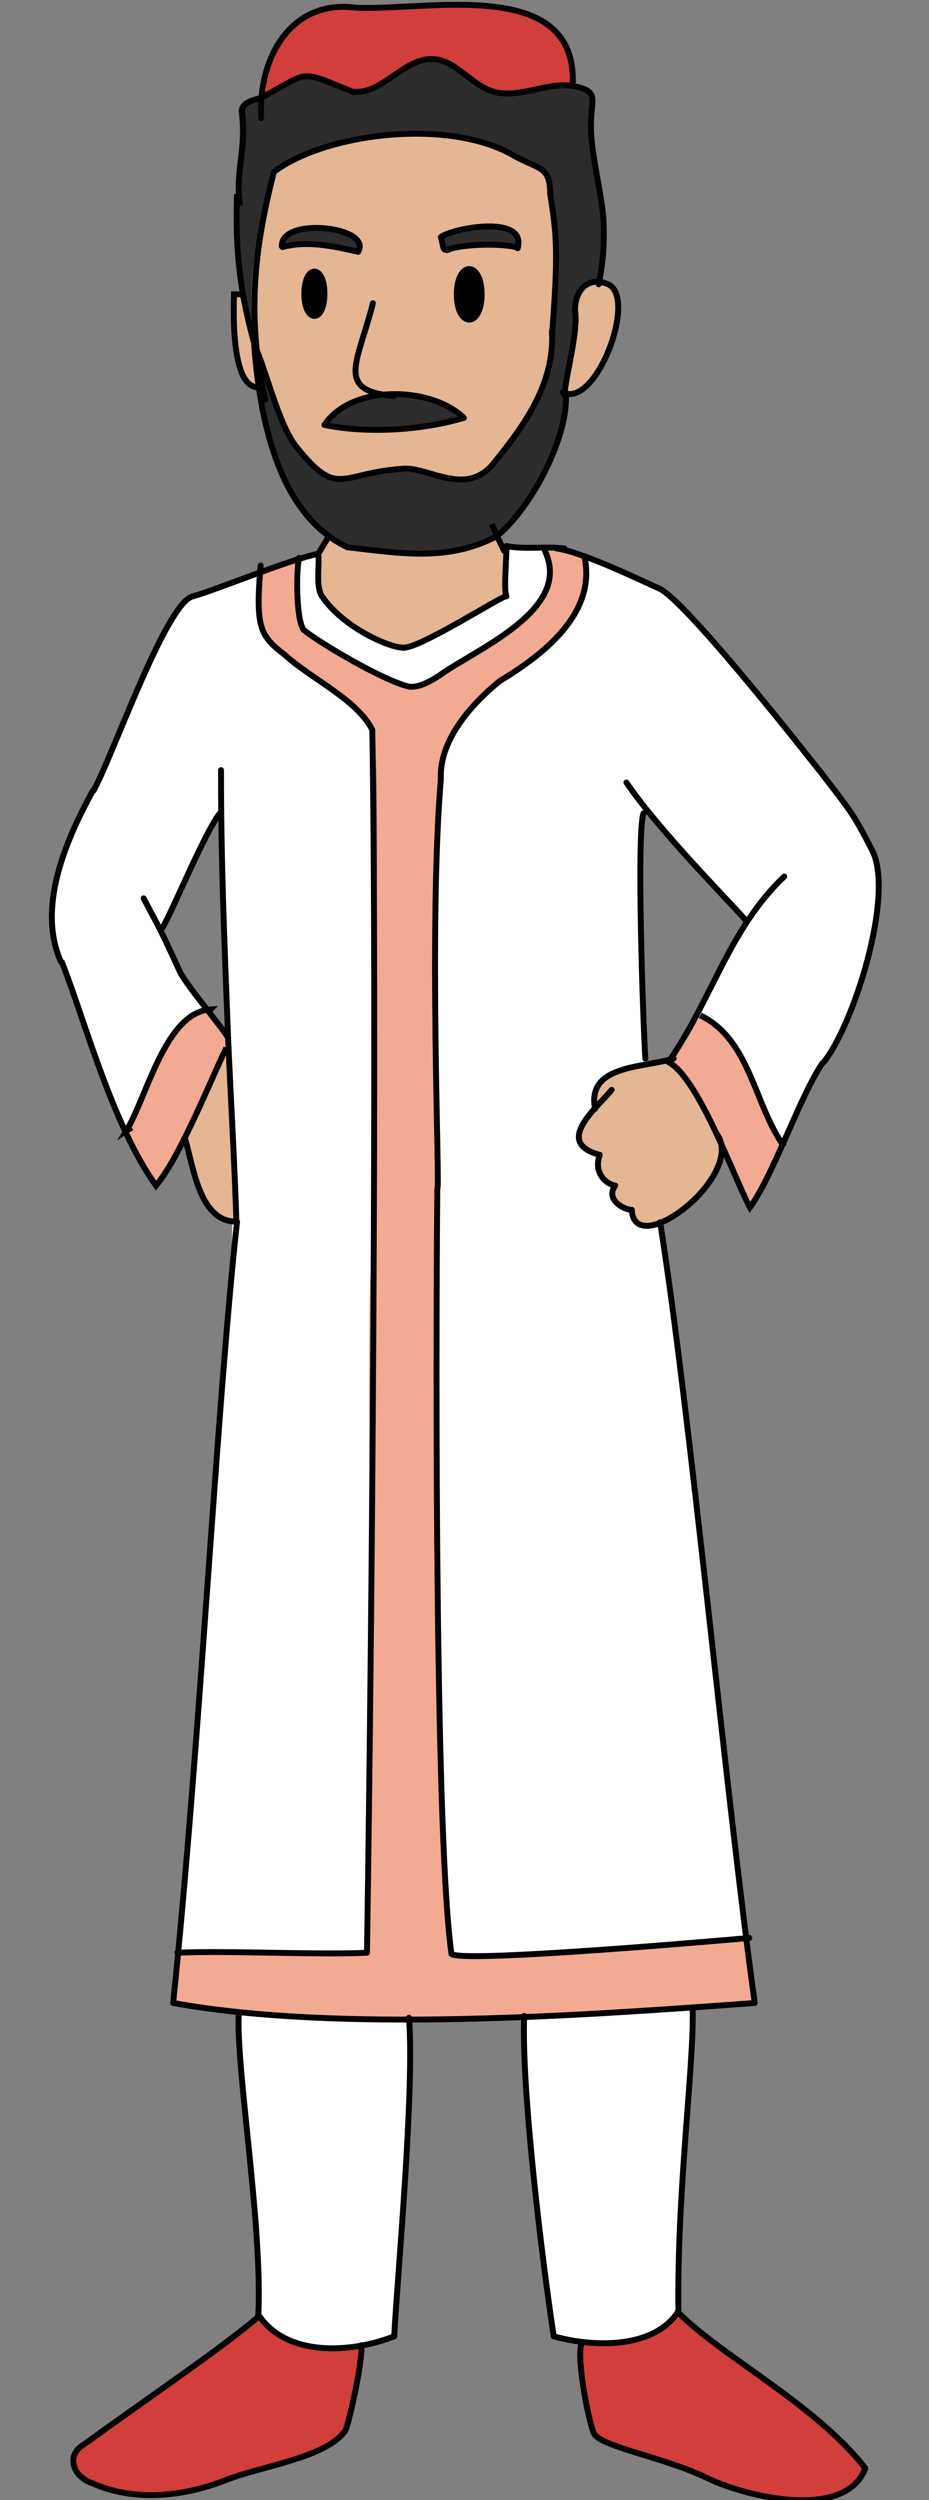 <?xml version="1.0" encoding="UTF-8"?><svg id="Africa_Modest" xmlns="http://www.w3.org/2000/svg" width="157.2" height="423" viewBox="0 0 157.2 423"><rect x="0" y="0" width="157.2" height="423" fill="#808080" stroke="none"/><defs><style>.cls-1{stroke-linecap:round;stroke-linejoin:round;}.cls-1,.cls-2{fill:none;stroke:#010101;}.cls-2{stroke-miterlimit:10;}.cls-3{fill:#f3aa93;}.cls-3,.cls-4,.cls-5,.cls-6,.cls-7,.cls-8,.cls-9{stroke-width:0px;}.cls-4{fill:#2b2c2b;}.cls-5{fill:#d23e3b;}.cls-6{fill:#cca380;}.cls-7{fill:#fff;}.cls-8{fill:#e4b694;}.cls-9{fill:#010101;}</style></defs><path class="cls-3" d="m38.6,175.7c0,.6,0,1.1,0,1.7h-.4c-2.4,4.8-7.7,18.3-11.9,23.3-1.9-2.7-3.7-5.8-5.2-9.2h.3c3.7-6.5,6-18.3,13.5-20.7,1.8,2.4,3.5,4.3,3.7,4.9h0Z"/><path class="cls-7" d="m63.1,123.5c.9,49,0,147-.9,206.9-8,.4-23.8-.4-31.9,0,3.3-59.5,11.5-104.4,8.4-154.8-.9-13.2-.6-28.4-1.2-38h-.2c-2.8,3.6-8.8,18.5-10,19.8,1.8,3.7,3.8,8.8,7.7,13.3-7.6,2.4-9.8,14.2-13.5,20.6h-.3c-4.6-9.6-7.8-21.2-10.8-28.6-4-8.9.6-20.1,5.4-28.9,2.9-4.9,12.2-31.7,16.8-32.9,1.5-.4,6.6-2.3,11.5-4.1-.7,11.3,0,10.3,4.2,14,4.2,3.9,12.3,7.6,14.8,12.7Z"/><path class="cls-8" d="m43.1,58.4c.1,2.1.3,4.6.7,7.3-5.1-1.1-4.2-11.6-4.3-15.9.5,0,1.1,0,1.6,0,.4,2.6,1.1,5.5,2,8.6Z"/><path class="cls-5" d="m90.4,2.8c4.4,2.1,7.8,7.1,6.4,11.8-4.4-.8-9.1,2.3-13.4.9-3.8-1.1-6.3-5.3-10.2-5.5-5-.3-8.7,6.2-13.7,5.5-8.7-3.5-7.1-3.7-15.1,1,0-9,6.4-16.4,15.7-15.2,10,.4,20.8-2.2,30.3,1.6Z"/><path class="cls-8" d="m84,38.5c-3.4,0-6.9-.2-9.3,1.6.5,1.8.2,2.7,1.5,2,3.9-1,9.6-.8,11.5-.2.6-3.4-1.7-3.5-3.7-3.5Zm-2.5,11.3c0-5.7-4.2-5.7-4.2,0,0,5.7,4.2,5.7,4.2,0Zm-28.2-11.3c-4.5,0-4.7.9-5.6,3.1h.1c4.5-1.1,9.1.1,12.8.9,1.4-2.5-3-4.1-7.3-4Zm13.3,28.5c-4.1-.3-9.6,1.1-11.7,4.9,7.3,1.5,16.5.9,23.6-1.2-2.6-2.9-8.1-4.2-11.9-3.7Zm-23.6-15c-1.2-5.6,2.4-17,3.2-22.8,8.8-6.8,29.6-9.3,40.7-2.9,4.2,2.4,6.1,1.7,6.2,6.5,1.1,7,1.4,10,.3,23.9h0c.2,8.8-4.9,15.5-9.8,21.5-4.7,5.8-11,.7-15.3,1-10.8.7-11,5.2-18-3.5-3.5-4.2-7.8-19.1-7.2-23.7Zm10.1-6.2c-2.2-.1-2.2,7.8,0,7.6,2.2.1,2.2-7.8,0-7.6Z"/><path class="cls-7" d="m92.2,93.2c4.8,10.1-11.9,16.7-18,21.2-1.5.9-3.1,1.9-4.9,1.8-4.7-1.1-15.6-7.7-17.9-9.6-1.3-1.6-1.3-9.9-.8-12.1,1.5-.5,2.6-.8,3.2-.9.4,1.4-.5,5.5.7,7.2,3.5,5.2,11.3,8.7,13.8,8.7,2.9,0,16.4-8.5,17.3-8.7,0,0,0,0,0,0,0,0,0,0,0,0-.4-1.2.1-5.6,0-8.5,2.1.4,4.4.3,6.5.3v.5Z"/><path class="cls-5" d="m51.7,396.9c1.9.4,6,.4,9.5-.1,0,3.8-2.3,13.8-2.8,14.5-3.3,4.6-14.1,5.9-20.4,8.4-7.2,2.8-15.5,3.6-22.5.4-3.2-1.1-4.4-4.7-1.3-6.5,10.6-7.7,23.6-16.5,29.5-21.6,0-.1,0-.2,0-.4,1.9,2.7,4.8,4.6,8,5.3Z"/><path class="cls-9" d="m51.5,49.7c0-5,3.4-5,3.4,0,0,5-3.4,5-3.4,0Z"/><path class="cls-7" d="m98.5,396.3c-2-.1-3.9-.4-4.8-1-1.9-12.4-5.5-41.7-5-54.3,10.8-.3,20.9-.7,28.5-1.2.3,9.3-2.7,31.2-2.4,51.4-3.9,5.5-9.3,5.1-16.2,5.1Z"/><path class="cls-4" d="m66.6,67c3.8-.5,9.3.8,11.9,3.7-7.1,2.1-16.3,2.7-23.6,1.2,2.1-3.8,7.6-5.2,11.7-4.9Z"/><path class="cls-3" d="m127,204.3c-2.6-4.8-8.7-22.1-13.8-24.6,1.9-2.6,3.5-5.4,4.9-8.1,8.8,3.8,9.6,14.9,14.5,22.1-1.9,4.3-3.8,8.4-5.5,10.6Z"/><path class="cls-4" d="m76.1,42.1c-1.3.6-1-.3-1.5-2,2-1.5,14.6-3.9,13,1.9-2-.6-7.7-.8-11.5.2,0,0,0,0,0,0Z"/><path class="cls-5" d="m144.7,414.9c3.1,2.1,1.6,5.7-1.8,6.6-7.5,2.7-16,1.3-23.2-2.2-7.2-3.4-17.5-5.2-19.1-7.4-.8-1.1-3.3-13.5-2.1-15.6,7,0,12.3.4,16.2-5.1,7.6,6.6,19.5,14.9,29.9,23.6Z"/><path class="cls-4" d="m53.3,38.5c4.3,0,8.8,1.6,7.3,4-3.7-.8-8.2-2-12.8-.8h-.1c.8-2.3,1.1-3.2,5.6-3.3Z"/><path class="cls-6" d="m44.4,65.4c-.2.2-.4.3-.6.3-.4-2.7-.6-5.2-.7-7.3,1,2.1.8,4.6,1.4,7h0Z"/><path class="cls-7" d="m61.2,396.8c-7.5,1-13.2.7-17.5-5.1.7-15-3.8-41.8-3.3-51,7.5.5,17.8.7,28.8.7,1,12-2,44.3-2.5,53.9-1.1.7-3.2,1.2-5.4,1.5Z"/><path class="cls-4" d="m44.4,16.5c8.1-4.6,6.4-4.5,15.1-1,5,.7,8.7-5.8,13.7-5.5,3.9.2,6.5,4.4,10.2,5.5,4.4,1.3,9.2-1.8,13.7-.9,4.3.9,2.9,2,2.8,6.5.3,8.3,3.7,18.1,1.4,26.6-2.3-.2-4.2,1.5-4.2,4.9.5,3-1.5,10.6-1.8,13.9,0,0,.2,0,.3,0,.6,7.2-6.1,19.6-11.6,24.1-8.3,4.4-16.3,2.9-25.3,1.9-9.8-4.1-13.6-17.9-15.1-26.9.2,0,.5-.1.6-.3h0c-.3-1.9-.6-3.8-.8-5.6,1.8,4.7,3.9,12.6,6.6,15.9,7,8.6,7.2,4.2,18,3.5,4.3-.3,10.6,4.9,15.3-1,4.9-6,10-12.7,9.8-21.5h0c1.1-14,.8-17-.3-23.9,0-4.8-2-4.1-6.2-6.5-11-6.4-32-3.8-40.7,2.9-2.3,10.9-4.6,18.7-2.6,30.6-3.2-8.3-3.8-19.9-3.6-26.9h.2c-.2-5,1.2-8.1.5-13.6-.3-2.1,1.8-2.2,3.5-2.8Z"/><path class="cls-9" d="m79.4,45.4c2.7-.1,2.7,8.9,0,8.8-2.7.1-2.7-8.9,0-8.8Z"/><path class="cls-8" d="m40.1,206.8c-6.3,0-7.3-9-8.8-14.1h0c2.8-5.6,5.5-12.1,7.1-15.3h.4c.5,11,1.1,21.9,1.4,29.4Z"/><path class="cls-3" d="m62.7,216.2c.5-25.7,2-89.5.4-92.6-2.5-5.2-10.6-8.8-14.8-12.7-4.1-3.8-4.9-2.7-4.2-14,2.4-.9,4.7-1.7,6.5-2.3-.5,2.2-.5,10.5.8,12.1,2.4,1.9,13.2,8.5,17.9,9.6,6-1,17.2-9.6,21.6-13.6,2.3-2.9,2.6-6.7,1.3-10,.8,0,1.5,0,2.2,0h0c.9.1,2.5.7,4.5,1.4h0c2.2,9.7-7,16.7-14.3,21.1-4.8,3.8-10.3,10-10,16.6-2.1,25.1-.1,69.3-.6,69.4-.3,31.6-.3,110.9,2.4,129.4,1.4,1.4,36.4-1.5,50-2.7.8,6.6,1.2,10.9,1.2,10.9-28.7,2.1-70.2,5.1-98.4,0,.3-1.6.6-4.5,1-8.4,8.1-.4,23.9.4,31.9,0,2.2-43.2-.3-74,.5-114.3Z"/><path class="cls-8" d="m113.4,179.3c0,.1-.2.3-.3.4,2.7,1.3,5.7,6.8,8.3,12.3,4.6,7-14,21.4-14.5,12.7-1.4,0-4.5-1.8-2.8-4.1-1.7-.3-3.7-2.3-2.6-5.2-5.7-1.5-3.4-5-.8-7.8-1.4-7.2,7.9-6.9,12.8-8.3Z"/><path class="cls-8" d="m54.5,100.9c-1.2-1.7-.3-5.7-.7-7.1h0c.6-.9,1.1-1.9,1.7-2.8,7.7,3.9,20.9,3.7,28.6-.3.4.8.8,1.7,1.2,2.5h.4c0,3-.4,6.5,0,7.6-11.4,5.7-18.4,15.3-31.1,0Z"/><path class="cls-8" d="m101.4,47.7c7.6,0-.2,20.9-5.9,18.8.3-3.3,2.3-10.9,1.8-13.9,0-3.4,1.9-5.1,4.2-4.9Z"/><path class="cls-7" d="m74,260.7c-.7-16.2,0-42.2,0-59.4.5-.1-1.5-44.3.6-69.4-.3-6.6,5.2-12.7,10-16.6,7.3-4.4,16.4-11.4,14.3-21h0c4.7,1.6,11.2,4.6,12.8,5.4,4.7,2.2,26.9,30.6,26.9,30.6,5.7,7.4,5.8,7.4,9,13.6,5.2,16.1-8.8,35.3-15.1,49.8-4.9-7.2-5.7-18.3-14.5-22.1,3.1-6.4,5.4-10.7,8.6-15.7-3.3-3.3-10.3-10.4-17.1-18.8-2.7,3.2-.6,36.1-.2,43-4.7.8-9.8,2-8.8,7.5-2.6,2.8-4.8,6.3.8,7.8-1.1,2.9.9,4.9,2.6,5.2-1.7,2.3,1.4,4.1,2.8,4.1-.1,3.1,2.2,3.1,4.8,2.1,4.7,27.6,10.1,89.4,14.8,121.1-13.6,1.2-48.6,4.1-50,2.7-1.9-1.9-1.4-44.1-2.4-69.9Z"/><path class="cls-1" d="m46.3,29.3c-3.3,12.8-4.6,24.7-1.4,38.3"/><path class="cls-1" d="m47.8,41.8c4.5-1.2,9.1,0,12.8.8"/><path class="cls-1" d="m76.1,42.1c3.9-1,9.6-.8,11.5-.2"/><path class="cls-1" d="m75.6,42.3c.2,0,.4-.1.6-.2"/><path class="cls-1" d="m54.9,49.7c0,5-3.4,5-3.4,0,0-5,3.4-5,3.4,0Z"/><path class="cls-1" d="m81.5,49.8c0,5.7-4.2,5.7-4.2,0,0-5.7,4.2-5.7,4.2,0Z"/><path class="cls-1" d="m63.1,51.3c-2.5,10-6.5,14.8,3.5,15.7"/><path class="cls-1" d="m97.3,52.6c0-4.1,2.7-5.8,5.6-4.5,5,2.2-2,21.1-7.7,18.3"/><path class="cls-1" d="m93.1,32.8c1.1,7,1.4,10,.3,23.9"/><path class="cls-2" d="m41.1,49.7c-1.2-7-1.1-12.3-1-16.8"/><path class="cls-1" d="m43.1,58.4c-.9-3.2-1.5-6-2-8.6"/><path class="cls-1" d="m101.3,48.1c.8-4,1-6.9.8-11.2"/><path class="cls-1" d="m85.7,92.4c0,2.9-.5,7.3,0,8.5"/><path class="cls-1" d="m47.7,41.7c-.3-5.1,15.4-3.4,12.9.9"/><path class="cls-1" d="m76.1,42.1c-1.3.6-1-.3-1.5-2,2-1.5,14.6-3.9,13,1.9"/><path class="cls-1" d="m53.8,93.7c-5.2,1.1-17.7,6.3-21.2,7.2-4.6,1.2-13.9,28-16.8,32.9"/><path class="cls-1" d="m126.2,155.7c-3.1-3.5-14.7-15.2-20.2-23.3"/><path class="cls-1" d="m94.2,92.8c4.5.6,15.3,5.9,17.4,6.8,4.7,2.2,26.9,30.6,26.9,30.6"/><path class="cls-1" d="m38.6,175.7c.5,11.1,1.2,23.4,1.4,31.1"/><path class="cls-1" d="m37.4,130.3c0,15.5.5,27.3,1.2,45.4"/><path class="cls-1" d="m108.9,137.6c-1.2,2.9-.1,35.3.3,41.5"/><path class="cls-1" d="m31.3,192.6c1.5,5.1,2.5,14.2,8.8,14.1"/><path class="cls-1" d="m15.7,133.8c-4.8,8.8-9.4,19.9-5.4,28.9"/><path class="cls-1" d="m37.2,137.6c-2.8,3.6-8.8,18.5-10,19.8"/><path class="cls-1" d="m24.3,152c3.1,5.8,3.1,5.8,6,12.1.7,2,7.4,9.8,8.3,11.5"/><path class="cls-1" d="m138.6,130.3c5.7,7.4,5.8,7.4,9,13.6,3.8,7.5-3.1,29.4-8.2,35.8"/><path class="cls-1" d="m113.1,179.7c7.5-10.8,10.2-22.4,19.6-31.4"/><path class="cls-1" d="m103.5,184.4c-2.3,2.9-10,8.9-2,11-1.1,2.9.9,4.9,2.6,5.2-1.7,2.3,1.4,4.1,2.8,4.1.5,8.7,19.1-5.7,14.5-12.7"/><path class="cls-1" d="m114,179.1c-5,1.6-14.8,1-13.3,8.5"/><path class="cls-1" d="m40.1,206.8c-3.5,32.1-6.3,88.8-10.8,132.1,28.2,5.1,69.7,2.1,98.4,0"/><path class="cls-1" d="m127.7,338.8c-4.8-34.5-11-100.7-16-132"/><path class="cls-1" d="m53.8,93.7c.4,1.4-.5,5.5.7,7.2,3.5,5.2,11.3,8.7,13.8,8.7,2.9,0,16.5-8.7,17.3-8.7"/><path class="cls-1" d="m85.7,92.4c3.1.6,6.6,0,9.8.4"/><path class="cls-2" d="m113.1,179.7c5.1,2.6,11.2,19.8,13.8,24.6,4-5.5,8.6-19.2,12.4-24.6"/><path class="cls-2" d="m38.3,177.3c-2.4,4.8-7.7,18.3-11.9,23.3-7.5-10.5-12-27.9-16-38"/><path class="cls-1" d="m43.1,58.4c2.2,5.1,4.1,13.6,7.2,17.4,7,8.6,7.2,4.2,18,3.5,4.3-.3,10.6,4.9,15.3-1,5-6.2,10.3-13.3,9.8-22.3"/><path class="cls-1" d="m95.5,66.8c.3-3.4,2.4-11.1,1.8-14.2"/><path class="cls-2" d="m40.7,49.8c-.4,0-.8,0-1.1,0-.1,3.4-.5,17.2,4.9,15.6"/><path class="cls-1" d="m92.2,93.2c4.8,10.1-11.9,16.7-18,21.2-1.5.9-3.1,1.9-4.9,1.8-4.7-1.1-15.6-7.7-17.9-9.6-1.3-1.7-1.3-9.9-.8-12.2"/><path class="cls-1" d="m126.8,327.9c-13.6,1.2-48.9,4.1-50.4,2.7-2.7-18.6-2.7-97.6-2.4-129.4.5-.1-1.5-44.3.6-69.4-.3-6.6,5.2-12.7,10-16.6,7.3-4.4,16.4-11.4,14.3-21"/><path class="cls-1" d="m44.1,95.7c-.9,10.5-.1,11.9,4.1,15.1,4.2,3.9,12.3,7.6,14.8,12.7.8,48.9,0,147.1-.9,206.9-8.1.4-23.9-.4-32.1,0"/><path class="cls-2" d="m118.5,171.8c8.5,4.1,9.1,15.2,14.2,22.2"/><path class="cls-2" d="m35.3,171.1l.3-.3c-7.6.5-10.7,14.7-14.2,20.5.3-.2.6-.3.9-.5"/><path class="cls-2" d="m93.1,32.8c0-4.8-2-4.1-6.2-6.5-11-6.4-32-3.8-40.7,2.9"/><path class="cls-2" d="m102.1,36.9c-.4-4.8-2.2-11.3-2.1-15.8,0-4.4,1.5-5.6-2.8-6.5-4.5-.9-9.3,2.2-13.7.9-3.8-1.1-6.3-5.3-10.2-5.5-5-.3-8.7,6.2-13.7,5.5-9.1-3.7-7-3.5-15.3,1-1.7.6-3.5.7-3.3,2.7.7,6.2-1.2,9.9-.4,15.6"/><path class="cls-2" d="m95.7,66.2c.8,7.4-5.9,19.9-11.6,24.5-8.3,4.4-16.3,2.9-25.3,1.9-12.1-5.7-14.9-22.7-15.8-34.3"/><path class="cls-1" d="m78.5,70.7c-7.1,2.1-16.3,2.7-23.6,1.2,4.6-6.9,18-6.6,23.6-1.2Z"/><path class="cls-1" d="m96.9,14.5c1-18.7-24.8-12.6-36.7-13.2-11.2-1.5-16.6,8.9-16,18.7"/><path class="cls-2" d="m84.1,90.7c-.3-.7-.6-1.4-.9-2"/><path class="cls-1" d="m85.3,93.2c-.4-.8-.8-1.7-1.2-2.5"/><path class="cls-1" d="m53.8,93.8c.6-1,1.2-2,1.8-3"/><path class="cls-1" d="m40.4,340.6c-.5,9.3,4.1,36.3,3.3,51.3"/><path class="cls-1" d="m69.2,341.4c1,12-2,44.3-2.5,53.9"/><path class="cls-1" d="m117.2,339.8c.3,9.2-2.7,31.2-2.4,51.4"/><path class="cls-1" d="m88.7,341.1c-.5,12.5,3.1,41.8,5,54.2"/><path class="cls-1" d="m61.2,396.8c0,3.8-2.3,13.8-2.8,14.5-3.3,4.6-14.1,5.9-20.4,8.4-7.2,2.8-15.5,3.6-22.5.4-3.2-1.1-4.4-4.7-1.3-6.5,10.6-7.7,23.6-16.5,29.5-21.6"/><path class="cls-1" d="m146.4,417.6c-8.4-10.8-24.3-18.9-31.7-26.4"/><path class="cls-1" d="m98.5,396.3c-1.2,2.1,1.3,14.5,2.1,15.6,1.6,2.2,11.9,3.9,19.1,7.4,6.9,3.3,23.3,7.1,26.7-1.6"/><path class="cls-1" d="m114.7,391.2c-4.1,6.2-14.2,6-21,4.1"/><path class="cls-1" d="m66.7,395.3c-7.4,2.9-18.3,3.5-23-3.7"/></svg>